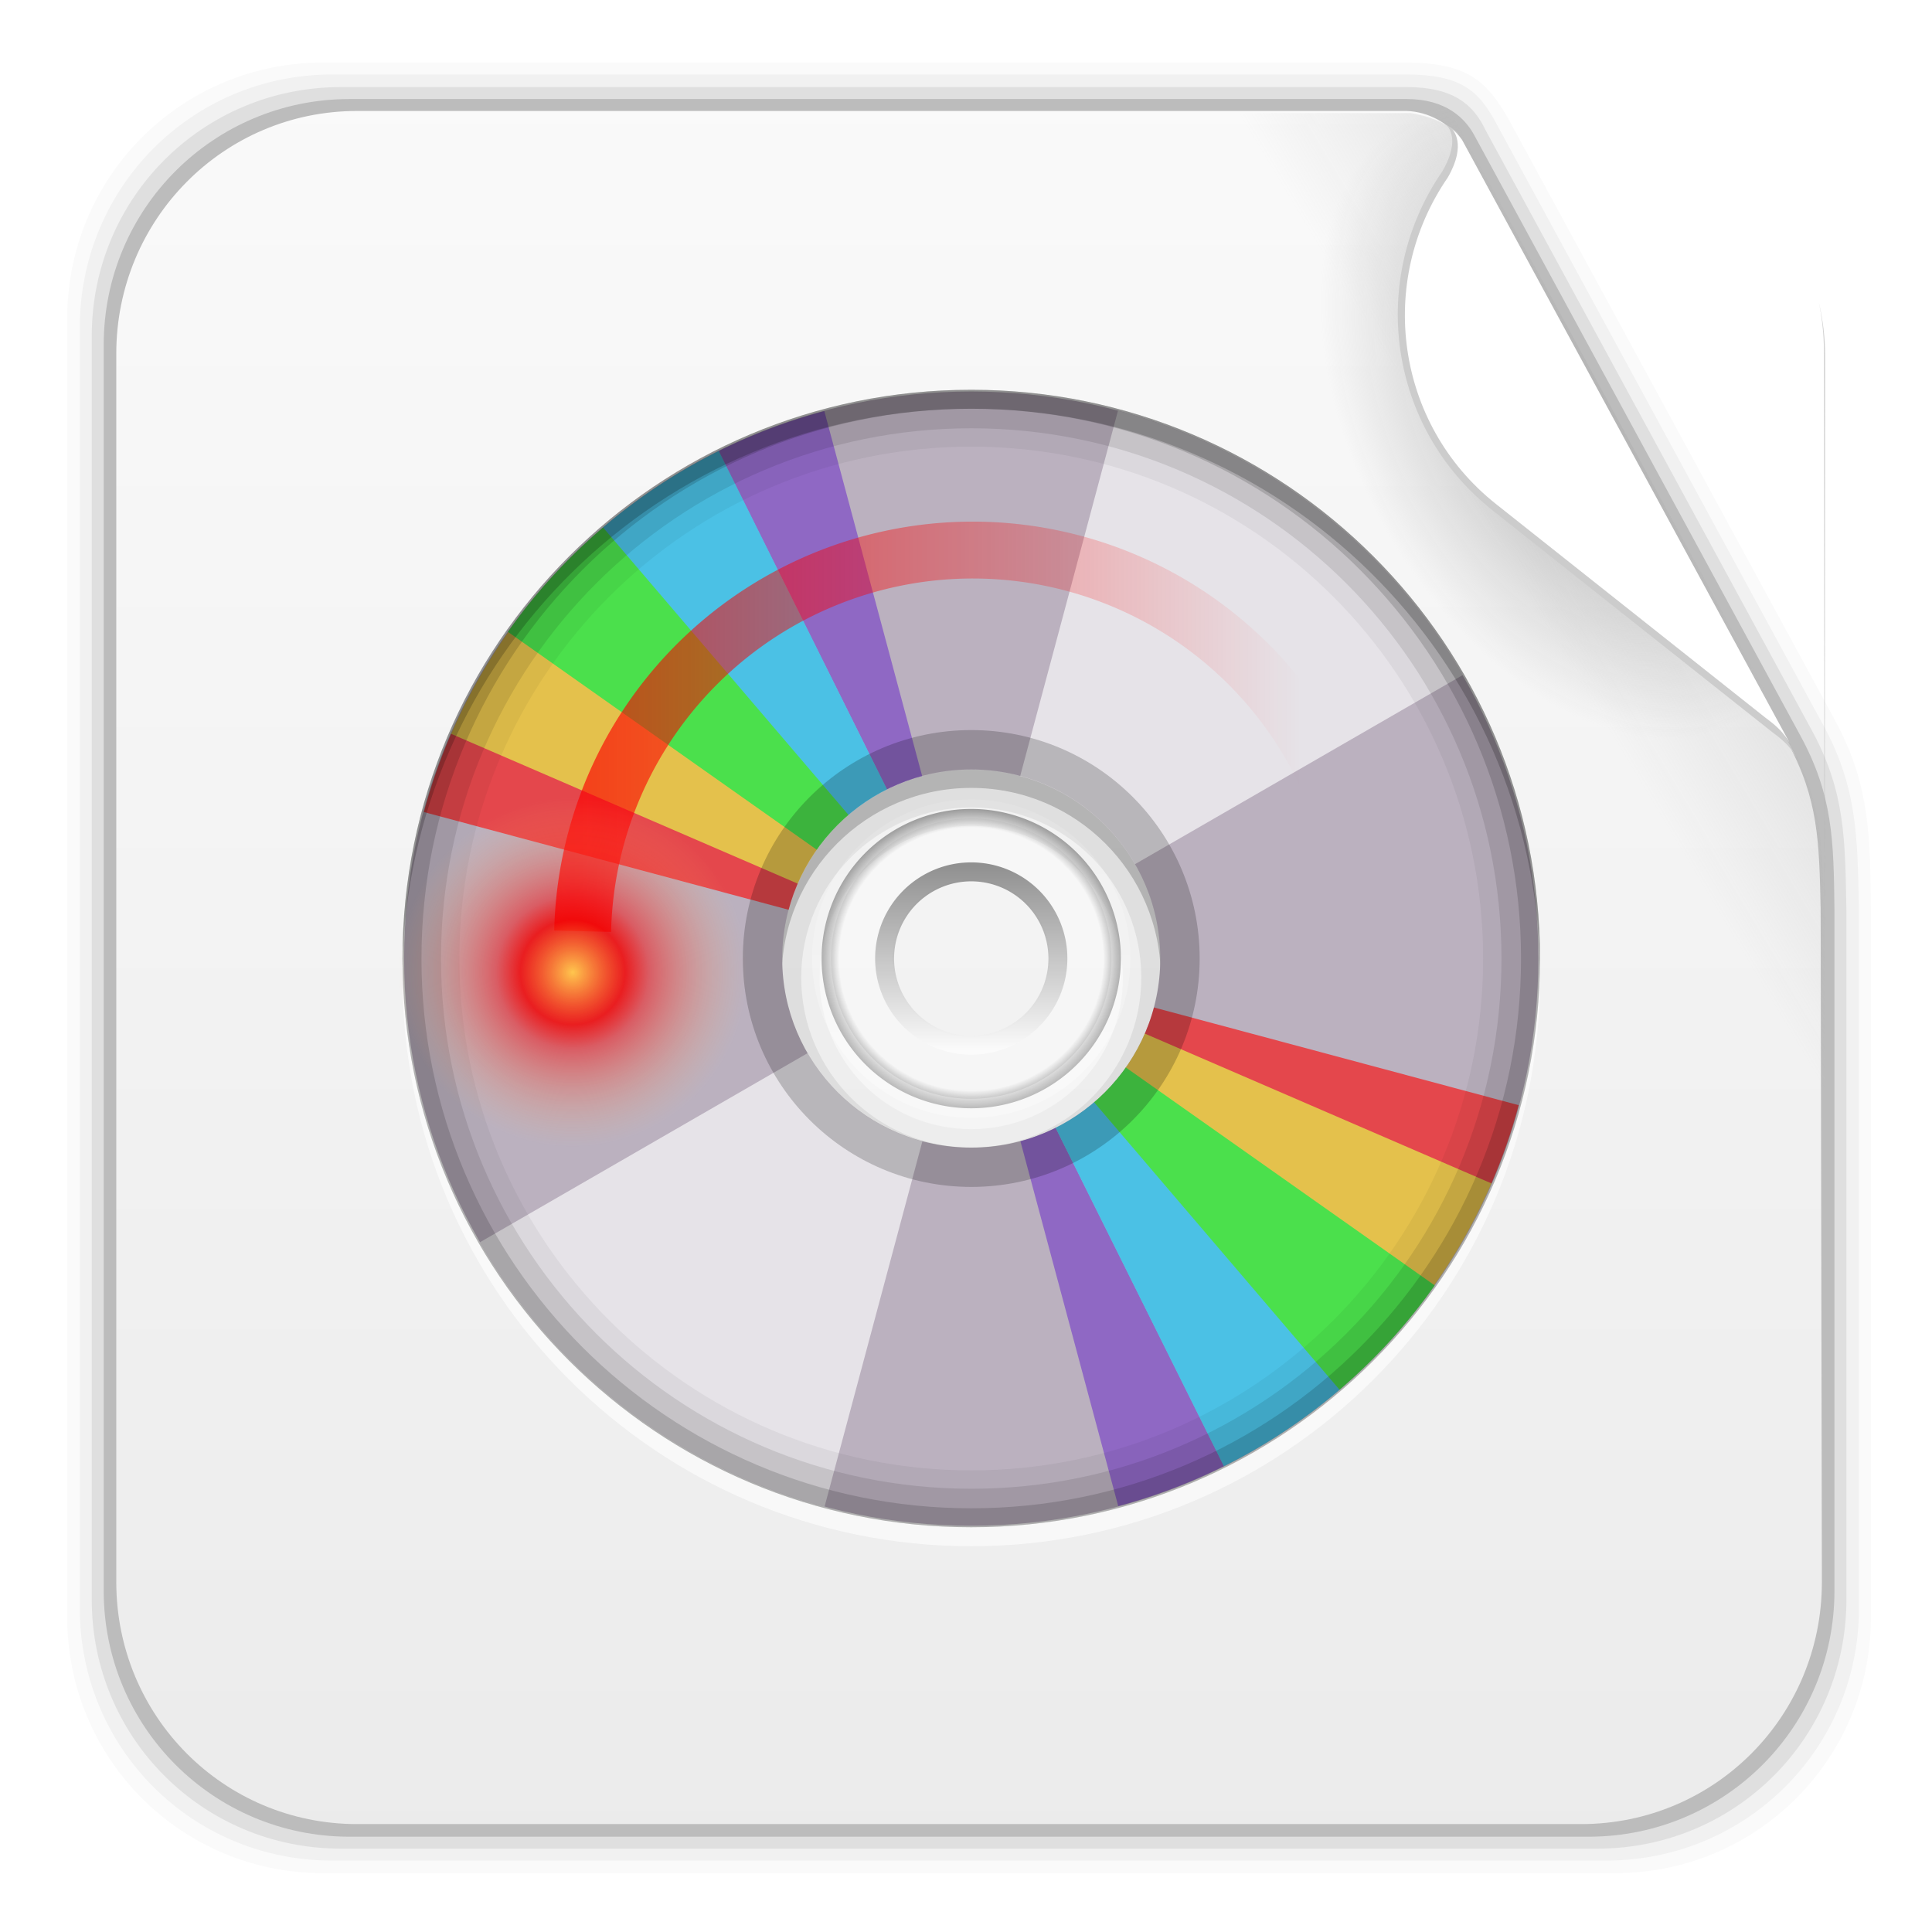<svg height="96" width="96" xmlns="http://www.w3.org/2000/svg" xmlns:xlink="http://www.w3.org/1999/xlink">
 <defs>
  <linearGradient id="linearGradient15916">
   <stop stop-color="#b4b4b4"/>
   <stop stop-color="#b4b4b4" stop-opacity="0" offset="1"/>
  </linearGradient>
  <linearGradient x2="0" y1="90" y2="5.988" gradientUnits="userSpaceOnUse" id="linearGradient8339" gradientTransform="matrix(1.096 0 0 1.069 -4.442 -3.204)">
   <stop stop-color="#ebebeb"/>
   <stop stop-color="#fafafa" offset="1"/>
  </linearGradient>
  <radialGradient cy="360.77" r="21.302" xlink:href="#linearGradient15916" gradientUnits="userSpaceOnUse" id="radialGradient9011" cx="303.16" gradientTransform="matrix(0.441 -0.247 0.391 0.699 -196.61 -156.38)"/>
  <linearGradient x1="320.6" x2="293.81" xlink:href="#linearGradient15916" y1="345.4" y2="361.49" gradientUnits="userSpaceOnUse" id="linearGradient9020" gradientTransform="matrix(1 0 0 1 -224.68 -343.18)"/>
  <filter x="-0.19" y="-0.171" height="1.341" color-interpolation-filters="sRGB" id="filter4035" width="1.381">
   <feGaussianBlur stdDeviation="4.948"/>
  </filter>
  <clipPath id="clipPath4031">
   <path d="m48 32c-19.882 0-36 16.118-36 36s16.118 36 36 36 36-16.118 36-36-16.118-36-36-36zm0 24c6.627 0 12 5.373 12 12s-5.373 12-12 12-12-5.373-12-12 5.373-12 12-12z"/>
  </clipPath>
  <filter x="-0.18" y="-0.18" height="1.36" color-interpolation-filters="sRGB" id="filter4195" width="1.36">
   <feGaussianBlur stdDeviation="5.216"/>
  </filter>
  <clipPath id="clipPath4187">
   <path d="m48 102c-19.882 0-36 16.118-36 36s16.118 36 36 36 36-16.118 36-36-16.118-36-36-36zm0 24c6.627 0 12 5.373 12 12s-5.373 12-12 12-12-5.373-12-12 5.373-12 12-12z"/>
  </clipPath>
  <linearGradient x1="25.22" x2="94.57" gradientUnits="userSpaceOnUse" id="linearGradient8348" gradientTransform="matrix(0 0.14 -0.168 0 -34.33 126.66)">
   <stop stop-color="#4d4d4d"/>
   <stop stop-color="#fff" offset="1"/>
  </linearGradient>
  <radialGradient cy="61.922" r="33.714" gradientUnits="userSpaceOnUse" id="radialGradient8350" cx="59.894" gradientTransform="matrix(0 0.242 -0.243 0 -29.687 120.57)">
   <stop stop-opacity="0"/>
   <stop stop-opacity="0" offset="0.85"/>
   <stop offset="1"/>
  </radialGradient>
  <linearGradient x1="26.18" x2="93.61" gradientUnits="userSpaceOnUse" id="linearGradient8353" gradientTransform="matrix(0 0.242 -0.29 0 -26.768 120.57)">
   <stop stop-color="#fff" stop-opacity="0.203"/>
   <stop stop-color="#fff" stop-opacity="0.68" offset="1"/>
  </linearGradient>
  <linearGradient x1="21.311" x2="6.59" y1="11.446" y2="11.789" gradientUnits="userSpaceOnUse" id="linearGradient8355" gradientTransform="matrix(-3.913 -0.091 0.091 -3.913 -2.609 178.12)">
   <stop stop-color="#fc0000"/>
   <stop stop-color="#fc0000" stop-opacity="0" offset="1"/>
  </linearGradient>
  <radialGradient cy="10.958" r="1.502" gradientUnits="userSpaceOnUse" id="radialGradient8357" cx="5.963" gradientTransform="matrix(6.115 -0.53 0.53 6.115 -108.03 71.912)">
   <stop stop-color="#ffc64e"/>
   <stop stop-color="#f30000" stop-opacity="0.831" offset="0.3"/>
   <stop stop-color="#fb0000" stop-opacity="0.476" offset="0.438"/>
   <stop stop-color="#ffb56f" stop-opacity="0" offset="1"/>
  </radialGradient>
  <path d="m60.947 57.784a20.708 18.814 0 0 1 -2.615 2.906l-14.643-13.304z" fill="#7137c8" id="SVGCleanerId_1"/>
  <path d="m60.779 58.011a20.708 18.814 0 0 1 -3.384 3.479l-13.706-14.104z" fill="#0cf" id="SVGCleanerId_2"/>
  <path d="m62.724 54.796a20.708 18.814 0 0 1 -2.26 3.622l-16.775-11.032z" fill="#fc0" id="SVGCleanerId_3"/>
  <path d="m61.623 56.793a20.708 18.814 0 0 1 -1.699 2.273l-16.235-11.68z" fill="#f00" id="SVGCleanerId_4"/>
  <path d="m63.123 53.883a20.708 18.814 0 0 1 -2.37 4.162l-17.064-10.659z" fill="#0f0" id="SVGCleanerId_5"/>
 </defs>
 <path d="m16.059 3.108c-7.049 0-12.719 5.67-12.719 12.719v64.531c0 7.049 5.67 12.719 12.719 12.719h64.188c7.049 0 12.719-5.67 12.719-12.719v-35.013c-0.037-3.822-0.042-6.345-1.801-9.586l-16.206-29.842c-1.079-1.883-2.031-2.809-5.135-2.809z" fill-opacity="0.02"/>
 <path d="m16.497 3.702c-6.954 0-12.531 5.609-12.531 12.562v63.656c0 6.954 5.577 12.531 12.531 12.531h63.312c6.954 0 12.562-5.577 12.562-12.531v-34.607c-0.074-3.715-0.065-6.137-1.775-9.285l-16.222-29.849c-0.903-1.708-1.795-2.477-4.534-2.477z" fill-opacity="0.039"/>
 <path d="m16.934 4.327c-6.859 0-12.375 5.516-12.375 12.375v62.781c0 6.859 5.516 12.375 12.375 12.375h62.438c6.859 0 12.375-5.516 12.375-12.375v-34.169c-0.06-3.604-0.055-5.964-1.716-9.019l-16.222-29.842c-0.578-1.218-1.55-2.127-3.906-2.127z" fill-opacity="0.078"/>
 <path d="m17.372 4.921c-6.763 0-12.219 5.455-12.219 12.219v61.906c0 6.763 5.455 12.219 12.219 12.219h61.562c6.763 0 12.219-5.455 12.219-12.219v-33.794c-0.035-3.517-0.084-5.736-1.688-8.69l-16.237-29.895c-0.437-0.772-1.359-1.747-3.339-1.747z" fill-opacity="0.157"/>
 <path d="m17.747 5.514c-6.642 0-11.969 5.395-11.969 12.062v61.031c0 6.668 5.327 12.031 11.969 12.031h60.813c6.642 0 11.969-5.363 11.969-12.031l-0.062-33.438c-0.073-3.385-0.113-5.47-1.656-8.312l-16.283-29.967c-0.544-0.769-1.558-1.34-2.625-1.375z" fill="url(#linearGradient8339)"/>
 <path d="m57.817 5.617v85.125h20.906c6.642 0 11.969-5.363 11.969-12.031v-61.031c0-0.924-0.119-1.792-0.312-2.656 0.159 0.786 0.25 1.604 0.25 2.438v27.812c-0.073-3.385-0.113-5.47-1.656-8.312l-16.282-29.968c-0.539-0.762-1.39-1.162-2.594-1.375h-12.281z" fill="url(#linearGradient9020)"/>
 <path d="m71.473 4.43c-7.472 3.35-12.688 10.913-12.688 19.719 0 11.911 9.517 21.562 21.281 21.562 4.387 0 8.456-1.355 11.844-3.656l-20.437-37.625z" stroke-width="0.1" fill="url(#radialGradient9011)"/>
 <path d="m72.4 6.578c-0.341-0.304-0.564-0.388-0.564-0.388s0.835 0.582-0.164 2.32c-3.7 5.369-2.696 12.724 2.466 16.827l13.888 11.014c0.78 0.575 0.961 0.847 1.248 1.29z" fill="#ccc"/>
 <path d="m72.648 6.946c-0.268-0.371-0.483-0.513-0.483-0.513s0.744 0.7-0.219 2.376c-3.568 5.178-2.599 12.27 2.378 16.227l13.393 10.621c0.752 0.555 0.927 0.817 1.204 1.244z" fill="#fff"/>
 <path d="m-144.73 105.12c-16.522 0-29.915 13.394-29.915 29.915 0 0.28 0.018 0.553 0.026 0.831 0.444-16.135 13.648-29.085 29.89-29.085s29.446 12.95 29.89 29.085c0.008-0.278 0.026-0.551 0.026-0.831-0-16.522-13.394-29.915-29.916-29.915z" fill="#fff" opacity="0.4"/>
 <g transform="matrix(0.942 0 0 0.942 90.4 -79.57)">
  <path d="m-44.734 118.03c-9.926 0-18 8.074-18 18s8.074 18 18 18 18-8.074 18-18-8.074-18-18-18zm0 10c4.436 0 8 3.563 8 8s-3.563 8-8 8-8-3.563-8-8 3.563-8 8-8z" color="#000000" opacity="0.05"/>
  <path d="m-44.734 120.03c-8.837 0-16 7.163-16 16s7.163 16 16 16 16-7.163 16-16-7.163-16-16-16zm0 6c5.523 0 10 4.477 10 10s-4.477 10-10 10-10-4.477-10-10 4.477-10 10-10z" color="#000000" opacity="0.3"/>
  <path d="m-44.734 119c-9.398 0-17.031 7.634-17.031 17.031 0 9.398 7.634 17.031 17.031 17.031 9.398 0 17.031-7.634 17.031-17.031 0-9.398-7.634-17.031-17.031-17.031zm0 8.062c4.962 0 8.969 4.007 8.969 8.969s-4.007 8.969-8.969 8.969-8.969-4.007-8.969-8.969 4.007-8.969 8.969-8.969z" color="#000000" opacity="0.1"/>
  <path d="m-44.734 105.12c-16.522 0-29.915 13.394-29.915 29.915 0 16.522 13.394 29.915 29.915 29.915 16.522 0 29.915-13.394 29.915-29.915 0-16.522-13.394-29.915-29.915-29.915zm0 19.944c5.507 0 9.972 4.465 9.972 9.972s-4.465 9.972-9.972 9.972-9.972-4.465-9.972-9.972 4.465-9.972 9.972-9.972z" fill="#bbb1bf"/>
  <path d="m-44.734 125.06c-5.507 0-9.972 4.465-9.972 9.972s4.465 9.972 9.972 9.972 9.972-4.465 9.972-9.972-4.465-9.972-9.972-9.972zm0 5.817c2.295 0 4.155 1.86 4.155 4.155s-1.86 4.155-4.155 4.155-4.155-1.86-4.155-4.155 1.86-4.155 4.155-4.155z" fill="#fff" opacity="0.3"/>
  <path d="m-44.734 139.6a4.57 4.57 0 1 1 0 -9.141 4.57 4.57 0 1 1 0 9.141z" fill="none" stroke="url(#linearGradient8348)" opacity="0.6" stroke-linecap="round"/>
  <path d="m-44.734 142.93a7.894 7.894 0 1 1 0 -15.789 7.894 7.894 0 1 1 0 15.789z" fill="url(#radialGradient8350)" fill-rule="evenodd" stroke="url(#linearGradient8353)" opacity="0.5" stroke-linecap="round"/>
  <path d="m57.312 33.219-9.312 34.781 31.188-18c-4.774-8.269-12.653-14.31-21.876-16.781zm-9.312 34.781-31.188 18c4.774 8.269 12.653 14.31 21.875 16.781l9.313-34.78z" clip-path="url(#clipPath4031)" fill="#fff" filter="url(#filter4035)" opacity="0.8" transform="matrix(0.831 0 0 0.831 -84.62 78.53)"/>
  <g clip-path="url(#clipPath4187)" filter="url(#filter4195)" opacity="0.6" transform="matrix(0.831 0 0 0.831 -84.62 20.357)">
   <use xlink:href="#SVGCleanerId_1" transform="matrix(1.506 0.869 -0.957 1.657 27.56 21.5)"/>
   <use xlink:href="#SVGCleanerId_2" transform="matrix(1.679 0.45 -0.495 1.848 -1.896 30.76)"/>
   <use xlink:href="#SVGCleanerId_3" transform="matrix(1.738 0 0 1.913 -27.951 47.33)"/>
   <use xlink:href="#SVGCleanerId_4" transform="matrix(1.679 -0.45 0.495 1.848 -48.831 70.08)"/>
   <use xlink:href="#SVGCleanerId_5" transform="matrix(1.679 0.45 -0.495 1.848 -1.896 30.76)"/>
   <use xlink:href="#SVGCleanerId_1" transform="matrix(-1.506 -0.869 0.957 -1.657 68.44 254.5)"/>
   <use xlink:href="#SVGCleanerId_2" transform="matrix(-1.679 -0.45 0.495 -1.848 97.9 245.24)"/>
   <use xlink:href="#SVGCleanerId_3" transform="matrix(-1.738 0 0 -1.913 123.95 228.67)"/>
   <use xlink:href="#SVGCleanerId_4" transform="matrix(-1.679 0.45 -0.495 -1.848 144.83 205.92)"/>
   <use xlink:href="#SVGCleanerId_5" transform="matrix(-1.679 -0.45 0.495 -1.848 97.9 245.24)"/>
  </g>
  <path d="m-44.734 122.98c-6.655 0-12.049 5.395-12.049 12.049 0 6.655 5.395 12.049 12.049 12.049 6.655 0 12.049-5.395 12.049-12.049 0-6.655-5.395-12.049-12.049-12.049zm0 2.078c5.507 0 9.972 4.465 9.972 9.972s-4.465 9.972-9.972 9.972-9.972-4.465-9.972-9.972 4.465-9.972 9.972-9.972z" opacity="0.2"/>
  <path d="m-74.734 135.53c-0.003 0.168 0 0.331 0 0.5 0 16.569 13.431 30 30 30s30-13.431 30-30c0-0.169 0.003-0.332 0-0.5-0.27 16.335-13.6 29.5-30 29.5s-29.73-13.165-30-29.5z" fill="#fff" color="#000000" opacity="0.6"/>
  <path d="m-44.734 105.03c-16.569 0-30 13.431-30 30s13.431 30 30 30 30-13.431 30-30-13.431-30-30-30zm0 3c14.912 0 27 12.088 27 27s-12.088 27-27 27-27-12.088-27-27 12.088-27 27-27z" color="#000000" opacity="0.05"/>
  <path d="m-44.734 105.03c-16.569 0-30 13.431-30 30s13.431 30 30 30 30-13.431 30-30-13.431-30-30-30zm0 2.031c15.469 0 27.969 12.499 27.969 27.969 0 15.469-12.499 27.969-27.969 27.969-15.469 0-27.969-12.499-27.969-27.969 0-15.469 12.499-27.969 27.969-27.969z" color="#000000" opacity="0.1"/>
  <path d="m-44.734 105.03c-16.569 0-30 13.431-30 30s13.431 30 30 30 30-13.431 30-30-13.431-30-30-30zm0 1c16.016 0 29 12.984 29 29s-12.984 29-29 29-29-12.984-29-29 12.984-29 29-29z" color="#000000" opacity="0.15"/>
  <path d="m-44.734 105.03c-16.569 0-30 13.431-30 30 0 0.169-0.003 0.332 0 0.5 0.27-16.335 13.6-29.5 30-29.5s29.73 13.165 30 29.5c0.003-0.168 0-0.331 0-0.5 0-16.569-13.431-30-30-30z" color="#000000" opacity="0.2"/>
  <path d="m-65.232 133.59a20.582 20.582 0 0 1 39.185 -8.318" stroke-width="3" fill="none" stroke="url(#linearGradient8355)" stroke-linejoin="round"/>
  <path d="m-56.572 134.96a9.217 9.217 0 0 1 -18.366 1.593 9.217 9.217 0 1 1 18.366 -1.593z" fill="url(#radialGradient8357)"/>
 </g>
</svg>
